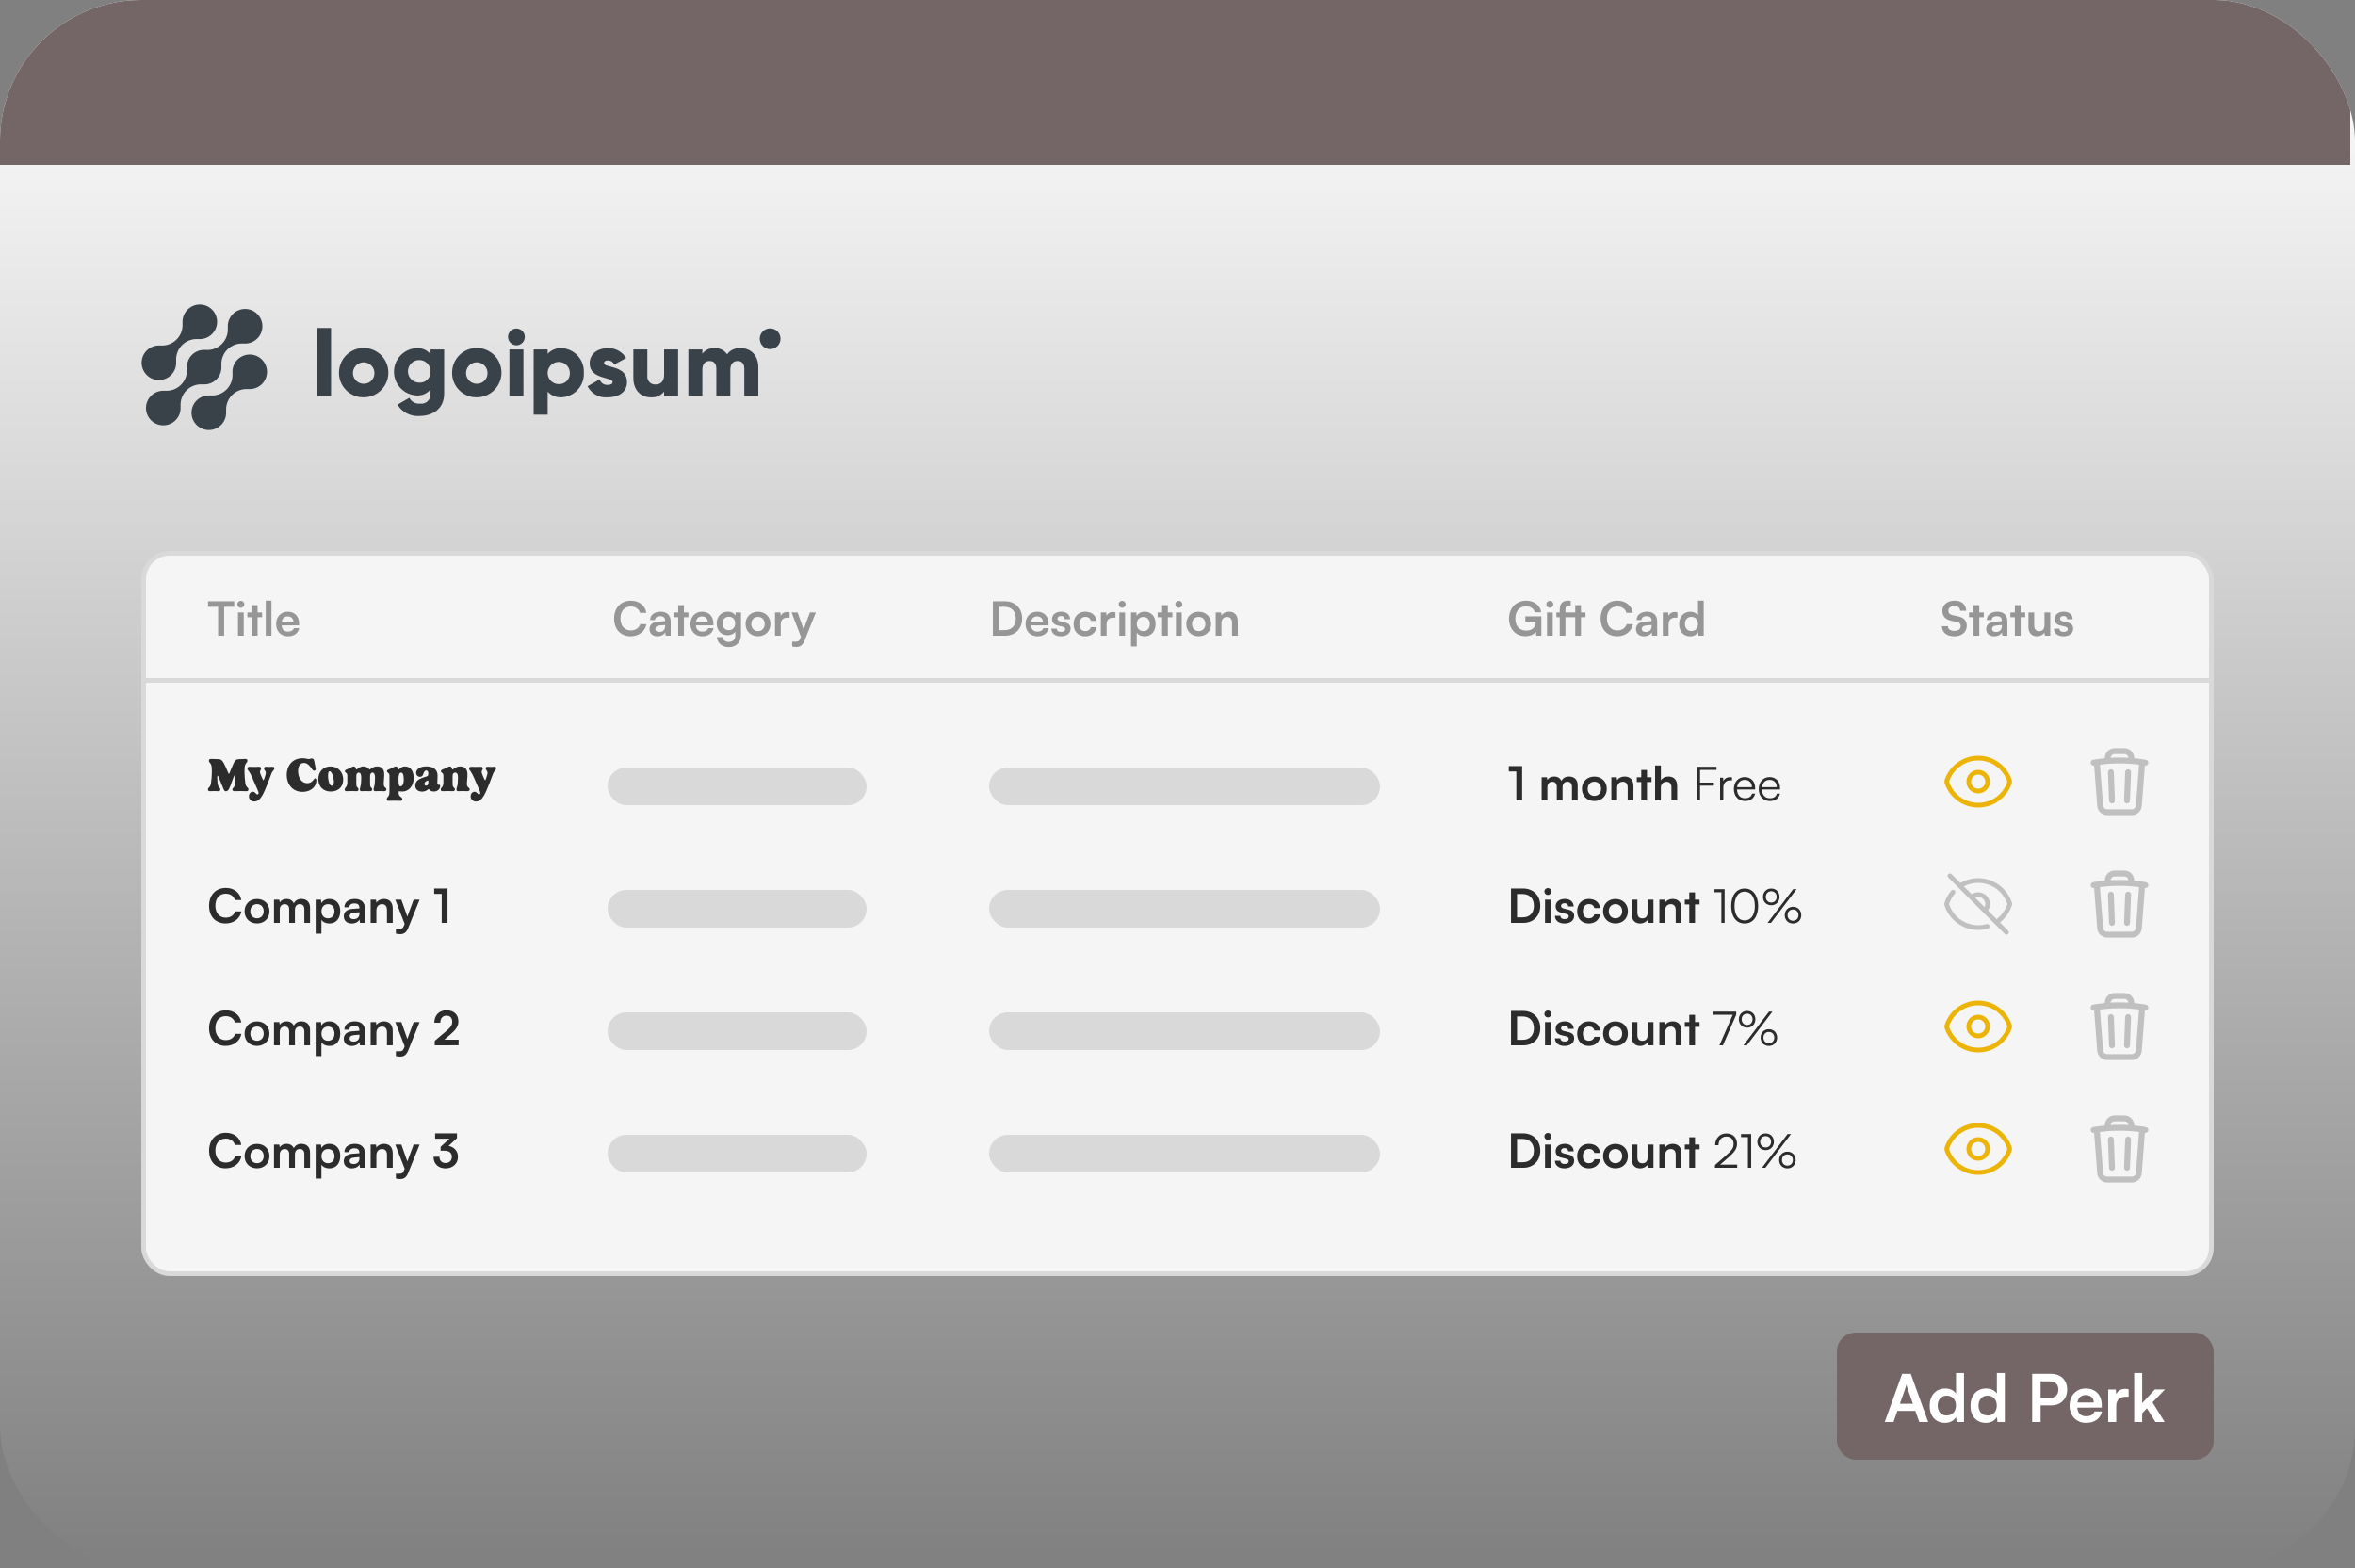 <svg width="500" height="333" viewBox="0 0 500 333" fill="none" xmlns="http://www.w3.org/2000/svg">
    <rect x="0" y="0" width="500" height="333" fill="#808080" stroke="none"/>
    <g clip-path="url(#clip0_2653_5352)">
        <rect width="500" height="333" rx="30" fill="url(#paint0_linear_2653_5352)" />
        <path
            d="M50.419 76.371C50.04 76.752 49.75 77.213 49.569 77.719C49.388 78.225 49.321 78.765 49.373 79.3L49.355 79.282C49.408 79.912 49.323 80.546 49.106 81.139C48.889 81.733 48.545 82.272 48.098 82.719C47.651 83.166 47.112 83.51 46.518 83.727C45.925 83.944 45.291 84.029 44.661 83.976L44.679 83.994C43.926 83.924 43.169 84.088 42.512 84.463C41.855 84.839 41.33 85.408 41.009 86.093C40.687 86.778 40.585 87.546 40.715 88.291C40.846 89.036 41.203 89.723 41.739 90.258C42.274 90.793 42.961 91.15 43.706 91.279C44.452 91.409 45.219 91.306 45.904 90.984C46.589 90.662 47.157 90.137 47.532 89.479C47.907 88.822 48.071 88.065 48 87.312L48.019 87.33C47.966 86.7 48.051 86.066 48.268 85.473C48.485 84.879 48.829 84.34 49.276 83.893C49.723 83.446 50.262 83.102 50.856 82.885C51.449 82.668 52.083 82.583 52.713 82.636L52.694 82.618C53.309 82.673 53.929 82.572 54.495 82.325C55.061 82.077 55.555 81.69 55.932 81.2C56.309 80.711 56.556 80.134 56.651 79.523C56.745 78.912 56.684 78.288 56.473 77.707C56.261 77.126 55.907 76.608 55.442 76.201C54.978 75.794 54.418 75.51 53.814 75.377C53.211 75.244 52.584 75.265 51.991 75.439C51.398 75.613 50.858 75.933 50.422 76.371H50.419Z"
            fill="#394149" />
        <path
            d="M43.042 81.636L43.023 81.618C43.558 81.672 44.099 81.606 44.606 81.426C45.113 81.245 45.573 80.954 45.954 80.574C46.334 80.194 46.626 79.733 46.806 79.227C46.987 78.72 47.053 78.179 47 77.644L47.019 77.662C46.966 77.032 47.051 76.398 47.268 75.805C47.485 75.211 47.829 74.672 48.276 74.225C48.723 73.778 49.262 73.434 49.856 73.217C50.449 73 51.083 72.915 51.713 72.968L51.694 72.95C52.447 73.021 53.204 72.857 53.862 72.482C54.519 72.107 55.044 71.538 55.366 70.853C55.688 70.168 55.791 69.401 55.661 68.655C55.531 67.91 55.174 67.222 54.639 66.687C54.103 66.152 53.416 65.795 52.671 65.665C51.925 65.535 51.158 65.638 50.473 65.96C49.788 66.282 49.219 66.807 48.844 67.464C48.469 68.121 48.305 68.879 48.376 69.632L48.358 69.613C48.411 70.243 48.327 70.877 48.109 71.471C47.892 72.064 47.548 72.603 47.102 73.05C46.654 73.497 46.115 73.841 45.522 74.058C44.928 74.275 44.294 74.36 43.664 74.307L43.682 74.326C43.147 74.272 42.606 74.338 42.099 74.518C41.592 74.699 41.132 74.99 40.751 75.37C40.371 75.751 40.08 76.211 39.898 76.717C39.718 77.224 39.651 77.765 39.705 78.3L39.687 78.282C39.74 78.912 39.655 79.546 39.438 80.139C39.221 80.733 38.877 81.272 38.43 81.719C37.983 82.166 37.444 82.51 36.85 82.727C36.257 82.944 35.623 83.029 34.993 82.976L35.011 82.994C34.258 82.923 33.501 83.087 32.843 83.462C32.186 83.837 31.661 84.406 31.339 85.091C31.017 85.776 30.914 86.543 31.044 87.289C31.174 88.034 31.531 88.722 32.066 89.257C32.602 89.792 33.289 90.149 34.034 90.279C34.78 90.409 35.547 90.306 36.232 89.984C36.917 89.662 37.486 89.137 37.861 88.48C38.236 87.822 38.4 87.066 38.329 86.312L38.348 86.33C38.295 85.7 38.38 85.066 38.597 84.473C38.814 83.879 39.158 83.34 39.605 82.893C40.052 82.446 40.591 82.102 41.185 81.885C41.778 81.668 42.412 81.583 43.042 81.636Z"
            fill="#394149" />
        <path
            d="M36.34 79.629C36.719 79.248 37.009 78.788 37.19 78.281C37.37 77.775 37.437 77.235 37.385 76.7L37.404 76.718C37.351 76.088 37.436 75.454 37.653 74.86C37.87 74.266 38.214 73.727 38.662 73.28C39.109 72.833 39.648 72.489 40.242 72.272C40.836 72.055 41.47 71.971 42.1 72.024L42.081 72.006C42.834 72.077 43.591 71.913 44.248 71.538C44.905 71.163 45.43 70.594 45.752 69.909C46.074 69.225 46.176 68.457 46.046 67.712C45.916 66.967 45.559 66.28 45.024 65.745C44.489 65.21 43.802 64.853 43.057 64.723C42.312 64.593 41.544 64.695 40.86 65.017C40.175 65.339 39.606 65.864 39.231 66.521C38.856 67.178 38.692 67.935 38.763 68.688L38.745 68.67C38.798 69.3 38.713 69.934 38.496 70.527C38.279 71.121 37.935 71.66 37.488 72.107C37.041 72.554 36.502 72.898 35.908 73.115C35.315 73.332 34.681 73.417 34.051 73.364L34.069 73.382C33.454 73.327 32.834 73.428 32.268 73.676C31.702 73.924 31.208 74.311 30.831 74.8C30.454 75.29 30.207 75.867 30.113 76.478C30.019 77.088 30.08 77.713 30.291 78.293C30.503 78.874 30.857 79.392 31.322 79.799C31.787 80.207 32.346 80.49 32.95 80.623C33.553 80.756 34.181 80.735 34.773 80.561C35.366 80.387 35.906 80.067 36.342 79.629H36.34Z"
            fill="#394149" />
        <path d="M67.317 69.655H70.287V84.108H67.317V69.655Z" fill="#394149" />
        <path
            d="M71.969 79.159C71.965 78.12 72.269 77.104 72.843 76.238C73.417 75.373 74.235 74.697 75.194 74.296C76.152 73.896 77.207 73.789 78.227 73.989C79.246 74.189 80.183 74.687 80.919 75.42C81.655 76.153 82.156 77.088 82.361 78.107C82.565 79.125 82.462 80.181 82.066 81.141C81.669 82.101 80.997 82.922 80.133 83.499C79.27 84.077 78.255 84.385 77.216 84.385C76.527 84.393 75.843 84.263 75.204 84.004C74.565 83.744 73.984 83.36 73.496 82.873C73.007 82.387 72.621 81.808 72.359 81.17C72.096 80.532 71.964 79.849 71.969 79.159ZM79.493 79.159C79.481 78.711 79.337 78.277 79.079 77.911C78.821 77.545 78.461 77.263 78.044 77.1C77.626 76.937 77.171 76.901 76.733 76.996C76.295 77.091 75.895 77.313 75.583 77.634C75.271 77.955 75.06 78.361 74.977 78.801C74.894 79.241 74.943 79.696 75.117 80.108C75.292 80.521 75.584 80.873 75.957 81.121C76.33 81.368 76.768 81.5 77.216 81.5C77.523 81.508 77.828 81.453 78.112 81.337C78.396 81.222 78.653 81.048 78.867 80.828C79.081 80.608 79.247 80.347 79.355 80.059C79.463 79.772 79.51 79.465 79.493 79.159Z"
            fill="#394149" />
        <path
            d="M94.3 74.209V83.609C94.3 86.935 91.706 88.341 89.073 88.341C88.146 88.41 87.218 88.223 86.39 87.8C85.562 87.376 84.867 86.733 84.381 85.941L86.915 84.476C87.119 84.889 87.445 85.23 87.848 85.453C88.252 85.675 88.714 85.77 89.172 85.723C89.465 85.764 89.763 85.738 90.045 85.647C90.327 85.557 90.585 85.405 90.799 85.201C91.014 84.998 91.18 84.749 91.286 84.473C91.391 84.196 91.433 83.9 91.409 83.605V82.7C91.061 83.126 90.619 83.464 90.117 83.687C89.614 83.911 89.067 84.013 88.518 83.987C87.212 83.946 85.973 83.398 85.064 82.459C84.154 81.521 83.646 80.265 83.646 78.959C83.646 77.652 84.154 76.396 85.064 75.458C85.973 74.519 87.212 73.971 88.518 73.93C89.067 73.904 89.614 74.006 90.117 74.23C90.619 74.453 91.061 74.791 91.409 75.217V74.207L94.3 74.209ZM91.41 78.96C91.43 78.481 91.306 78.008 91.055 77.6C90.803 77.192 90.435 76.869 89.999 76.672C89.562 76.475 89.076 76.413 88.604 76.495C88.132 76.576 87.695 76.797 87.35 77.129C87.004 77.461 86.766 77.888 86.665 78.357C86.565 78.825 86.607 79.313 86.786 79.757C86.965 80.202 87.273 80.582 87.671 80.85C88.068 81.118 88.536 81.261 89.015 81.26C89.327 81.282 89.64 81.238 89.934 81.131C90.228 81.025 90.497 80.858 90.722 80.641C90.948 80.424 91.126 80.163 91.244 79.873C91.363 79.584 91.419 79.273 91.41 78.96Z"
            fill="#394149" />
        <path
            d="M95.982 79.159C95.978 78.12 96.282 77.104 96.856 76.238C97.43 75.373 98.248 74.697 99.207 74.296C100.165 73.896 101.221 73.789 102.24 73.989C103.259 74.189 104.196 74.687 104.932 75.42C105.668 76.153 106.169 77.088 106.374 78.107C106.578 79.125 106.475 80.181 106.079 81.141C105.682 82.101 105.01 82.922 104.146 83.499C103.283 84.077 102.268 84.385 101.229 84.385C100.54 84.393 99.855 84.263 99.217 84.004C98.578 83.744 97.997 83.36 97.509 82.873C97.02 82.387 96.634 81.808 96.371 81.17C96.109 80.532 95.977 79.849 95.982 79.159ZM103.506 79.159C103.494 78.711 103.35 78.277 103.092 77.911C102.834 77.545 102.474 77.263 102.057 77.1C101.64 76.937 101.184 76.901 100.746 76.996C100.308 77.091 99.908 77.313 99.596 77.634C99.284 77.955 99.073 78.361 98.99 78.801C98.907 79.241 98.956 79.696 99.13 80.108C99.305 80.521 99.597 80.873 99.97 81.121C100.343 81.368 100.781 81.5 101.229 81.5C101.536 81.508 101.841 81.453 102.125 81.337C102.409 81.222 102.667 81.048 102.88 80.828C103.094 80.608 103.26 80.347 103.368 80.059C103.476 79.772 103.523 79.465 103.506 79.159Z"
            fill="#394149" />
        <path
            d="M107.861 71.556C107.861 71.204 107.965 70.859 108.161 70.566C108.357 70.273 108.635 70.044 108.961 69.91C109.287 69.775 109.645 69.74 109.991 69.808C110.336 69.877 110.654 70.047 110.903 70.296C111.152 70.545 111.322 70.863 111.391 71.208C111.459 71.554 111.424 71.912 111.289 72.238C111.154 72.564 110.926 72.842 110.633 73.038C110.34 73.234 109.995 73.338 109.643 73.338C109.172 73.333 108.721 73.144 108.388 72.811C108.055 72.478 107.866 72.027 107.861 71.556ZM108.161 74.209H111.132V84.109H108.157L108.161 74.209Z"
            fill="#394149" />
        <path
            d="M123.956 79.159C123.99 79.813 123.895 80.468 123.675 81.085C123.456 81.703 123.116 82.27 122.677 82.756C122.237 83.242 121.705 83.636 121.113 83.915C120.52 84.195 119.878 84.354 119.224 84.385C118.674 84.415 118.123 84.322 117.613 84.113C117.103 83.904 116.646 83.585 116.275 83.177V88.068H113.305V74.209H116.275V75.139C116.646 74.732 117.104 74.412 117.614 74.204C118.124 73.995 118.674 73.902 119.224 73.932C119.879 73.963 120.521 74.122 121.113 74.402C121.706 74.681 122.238 75.075 122.677 75.561C123.117 76.047 123.457 76.615 123.676 77.232C123.895 77.85 123.991 78.505 123.956 79.159ZM120.986 79.159C120.974 78.696 120.826 78.246 120.56 77.866C120.295 77.487 119.923 77.194 119.491 77.025C119.06 76.856 118.588 76.817 118.135 76.915C117.682 77.012 117.268 77.241 116.944 77.573C116.62 77.905 116.402 78.325 116.316 78.78C116.23 79.236 116.28 79.706 116.46 80.133C116.64 80.561 116.942 80.925 117.328 81.181C117.714 81.437 118.167 81.574 118.631 81.574C118.949 81.588 119.267 81.535 119.563 81.418C119.859 81.301 120.127 81.122 120.349 80.894C120.572 80.666 120.743 80.394 120.853 80.095C120.963 79.796 121.008 79.477 120.986 79.159Z"
            fill="#394149" />
        <path
            d="M133.121 81.138C133.121 83.415 131.142 84.385 129.004 84.385C128.14 84.463 127.273 84.281 126.514 83.861C125.755 83.441 125.14 82.802 124.747 82.029L127.32 80.564C127.424 80.921 127.648 81.233 127.953 81.445C128.259 81.658 128.629 81.759 129 81.732C129.712 81.732 130.069 81.514 130.069 81.119C130.069 80.029 125.198 80.604 125.198 77.179C125.198 75.02 127.02 73.932 129.079 73.932C129.853 73.907 130.619 74.091 131.298 74.464C131.977 74.836 132.544 75.384 132.939 76.05L130.405 77.416C130.294 77.157 130.109 76.936 129.873 76.781C129.637 76.626 129.361 76.544 129.079 76.545C128.564 76.545 128.247 76.745 128.247 77.099C128.251 78.228 133.121 77.475 133.121 81.138Z"
            fill="#394149" />
        <path
            d="M143.97 74.209V84.109H141V83.178C140.657 83.589 140.222 83.912 139.73 84.123C139.238 84.332 138.704 84.423 138.17 84.386C136.17 84.386 134.47 82.961 134.47 80.286V74.209H137.44V79.851C137.415 80.087 137.442 80.325 137.519 80.549C137.595 80.774 137.72 80.979 137.884 81.15C138.048 81.322 138.247 81.455 138.468 81.541C138.688 81.628 138.925 81.665 139.162 81.651C140.251 81.651 141.003 81.018 141.003 79.612V74.212L143.97 74.209Z"
            fill="#394149" />
        <path
            d="M161 78.03V84.108H158.03V78.287C158.03 77.297 157.555 76.664 156.605 76.664C155.615 76.664 155.06 77.357 155.06 78.525V84.108H152.091V78.287C152.091 77.297 151.616 76.664 150.665 76.664C149.675 76.664 149.121 77.357 149.121 78.525V84.108H146.151V74.208H149.121V75.118C149.429 74.714 149.833 74.394 150.296 74.187C150.76 73.979 151.268 73.891 151.774 73.931C152.282 73.906 152.788 74.013 153.243 74.242C153.697 74.471 154.084 74.814 154.367 75.237C154.696 74.794 155.132 74.442 155.634 74.214C156.136 73.986 156.688 73.888 157.238 73.931C159.511 73.932 161 75.555 161 78.03Z"
            fill="#394149" />
        <path
            d="M163.512 74.148C164.729 74.148 165.716 73.161 165.716 71.944C165.716 70.727 164.729 69.74 163.512 69.74C162.295 69.74 161.308 70.727 161.308 71.944C161.308 73.161 162.295 74.148 163.512 74.148Z"
            fill="#394149" />
        <rect x="-1" width="500" height="35" fill="#746666" />
        <rect x="30.5" y="117.5" width="439" height="153" rx="5.5" fill="#F5F5F5" stroke="#D9D9D9" />
        <line x1="30" y1="144.5" x2="470" y2="144.5" stroke="#D9D9D9" />
        <path
            d="M44.17 128.87V127.69H49.73V128.87H47.59V135H46.31V128.87H44.17ZM51.138 129.07C50.718 129.07 50.388 128.74 50.388 128.33C50.388 127.92 50.718 127.6 51.138 127.6C51.538 127.6 51.868 127.92 51.868 128.33C51.868 128.74 51.538 129.07 51.138 129.07ZM50.528 135V130.06H51.748V135H50.528ZM54.689 135H53.469V131.08H52.519V130.06H53.469V128.52H54.689V130.06H55.649V131.08H54.689V135ZM57.637 135H56.427V127.56H57.637V135ZM61.127 135.13C59.657 135.13 58.627 134.06 58.627 132.53C58.627 130.98 59.637 129.91 61.087 129.91C62.567 129.91 63.507 130.9 63.507 132.44V132.81L59.787 132.82C59.877 133.69 60.337 134.13 61.147 134.13C61.817 134.13 62.257 133.87 62.397 133.4H63.527C63.317 134.48 62.417 135.13 61.127 135.13ZM61.097 130.91C60.377 130.91 59.937 131.3 59.817 132.04H62.297C62.297 131.36 61.827 130.91 61.097 130.91Z"
            fill="#969696" />
        <path
            d="M133.9 135.12C131.77 135.12 130.39 133.64 130.39 131.35C130.39 129.08 131.82 127.57 133.96 127.57C135.69 127.57 136.98 128.58 137.23 130.15H135.88C135.63 129.3 134.9 128.8 133.93 128.8C132.58 128.8 131.73 129.78 131.73 131.34C131.73 132.89 132.59 133.89 133.93 133.89C134.92 133.89 135.68 133.37 135.92 132.56H137.25C136.97 134.1 135.63 135.12 133.9 135.12ZM139.59 135.13C138.54 135.13 137.9 134.52 137.9 133.59C137.9 132.68 138.56 132.11 139.73 132.02L141.21 131.91V131.8C141.21 131.13 140.81 130.86 140.19 130.86C139.47 130.86 139.07 131.16 139.07 131.68H138.03C138.03 130.61 138.91 129.91 140.25 129.91C141.58 129.91 142.4 130.63 142.4 132V135H141.33L141.24 134.27C141.03 134.78 140.36 135.13 139.59 135.13ZM139.99 134.21C140.74 134.21 141.22 133.76 141.22 133V132.74L140.19 132.82C139.43 132.89 139.14 133.14 139.14 133.54C139.14 133.99 139.44 134.21 139.99 134.21ZM145.21 135H143.99V131.08H143.04V130.06H143.99V128.52H145.21V130.06H146.17V131.08H145.21V135ZM149.09 135.13C147.62 135.13 146.59 134.06 146.59 132.53C146.59 130.98 147.6 129.91 149.05 129.91C150.53 129.91 151.47 130.9 151.47 132.44V132.81L147.75 132.82C147.84 133.69 148.3 134.13 149.11 134.13C149.78 134.13 150.22 133.87 150.36 133.4H151.49C151.28 134.48 150.38 135.13 149.09 135.13ZM149.06 130.91C148.34 130.91 147.9 131.3 147.78 132.04H150.26C150.26 131.36 149.79 130.91 149.06 130.91ZM152.166 132.42C152.166 130.98 153.106 129.9 154.516 129.9C155.256 129.9 155.836 130.21 156.126 130.74L156.196 130.06H157.326V134.75C157.326 136.4 156.336 137.43 154.736 137.43C153.316 137.43 152.346 136.62 152.196 135.3H153.416C153.496 135.94 153.986 136.32 154.736 136.32C155.576 136.32 156.116 135.79 156.116 134.97V134.15C155.806 134.61 155.196 134.9 154.486 134.9C153.086 134.9 152.166 133.85 152.166 132.42ZM153.396 132.39C153.396 133.22 153.926 133.84 154.726 133.84C155.566 133.84 156.086 133.25 156.086 132.39C156.086 131.55 155.576 130.97 154.726 130.97C153.916 130.97 153.396 131.58 153.396 132.39ZM158.299 132.52C158.299 130.98 159.409 129.92 160.939 129.92C162.469 129.92 163.579 130.98 163.579 132.52C163.579 134.06 162.469 135.12 160.939 135.12C159.409 135.12 158.299 134.06 158.299 132.52ZM159.519 132.52C159.519 133.42 160.099 134.03 160.939 134.03C161.779 134.03 162.359 133.42 162.359 132.52C162.359 131.62 161.779 131.01 160.939 131.01C160.099 131.01 159.519 131.62 159.519 132.52ZM167.646 130.04V131.17H167.196C166.316 131.17 165.766 131.64 165.766 132.6V135H164.546V130.07H165.696L165.766 130.79C165.976 130.3 166.446 129.97 167.106 129.97C167.276 129.97 167.446 129.99 167.646 130.04ZM168.188 137.29V136.27H168.918C169.398 136.27 169.698 136.16 169.908 135.58L170.048 135.21L168.058 130.06H169.348L170.618 133.66L171.958 130.06H173.218L170.798 136.1C170.428 137.02 169.908 137.4 169.098 137.4C168.758 137.4 168.458 137.36 168.188 137.29Z"
            fill="#969696" />
        <path
            d="M213.44 135H210.81V127.69H213.37C215.53 127.69 217.02 129.18 217.02 131.36C217.02 133.51 215.56 135 213.44 135ZM213.25 128.87H212.09V133.82H213.32C214.78 133.82 215.67 132.88 215.67 131.36C215.67 129.81 214.76 128.87 213.25 128.87ZM220.242 135.13C218.772 135.13 217.742 134.06 217.742 132.53C217.742 130.98 218.752 129.91 220.202 129.91C221.682 129.91 222.622 130.9 222.622 132.44V132.81L218.902 132.82C218.992 133.69 219.452 134.13 220.262 134.13C220.932 134.13 221.372 133.87 221.512 133.4H222.642C222.432 134.48 221.532 135.13 220.242 135.13ZM220.212 130.91C219.492 130.91 219.052 131.3 218.932 132.04H221.412C221.412 131.36 220.942 130.91 220.212 130.91ZM223.219 133.5H224.379C224.389 133.93 224.709 134.2 225.269 134.2C225.839 134.2 226.149 133.97 226.149 133.61C226.149 133.36 226.019 133.18 225.579 133.08L224.689 132.87C223.799 132.67 223.369 132.25 223.369 131.46C223.369 130.49 224.189 129.91 225.329 129.91C226.439 129.91 227.189 130.55 227.199 131.51H226.039C226.029 131.09 225.749 130.82 225.279 130.82C224.799 130.82 224.519 131.04 224.519 131.41C224.519 131.69 224.739 131.87 225.159 131.97L226.049 132.18C226.879 132.37 227.299 132.75 227.299 133.51C227.299 134.51 226.449 135.13 225.229 135.13C223.999 135.13 223.219 134.47 223.219 133.5ZM227.938 132.52C227.938 130.99 228.948 129.91 230.408 129.91C231.758 129.91 232.678 130.66 232.808 131.85H231.588C231.448 131.29 231.038 131 230.458 131C229.678 131 229.158 131.59 229.158 132.52C229.158 133.45 229.638 134.03 230.418 134.03C231.028 134.03 231.458 133.73 231.588 133.19H232.818C232.668 134.34 231.708 135.13 230.418 135.13C228.918 135.13 227.938 134.09 227.938 132.52ZM236.826 130.04V131.17H236.376C235.496 131.17 234.946 131.64 234.946 132.6V135H233.726V130.07H234.876L234.946 130.79C235.156 130.3 235.626 129.97 236.286 129.97C236.456 129.97 236.626 129.99 236.826 130.04ZM238.261 129.07C237.841 129.07 237.511 128.74 237.511 128.33C237.511 127.92 237.841 127.6 238.261 127.6C238.661 127.6 238.991 127.92 238.991 128.33C238.991 128.74 238.661 129.07 238.261 129.07ZM237.651 135V130.06H238.871V135H237.651ZM240.132 137.29V130.06H241.262L241.342 130.81C241.642 130.24 242.292 129.91 243.042 129.91C244.432 129.91 245.352 130.92 245.352 132.47C245.352 134.01 244.512 135.13 243.042 135.13C242.302 135.13 241.662 134.84 241.352 134.34V137.29H240.132ZM241.362 132.53C241.362 133.42 241.912 134.03 242.752 134.03C243.612 134.03 244.122 133.41 244.122 132.53C244.122 131.65 243.612 131.02 242.752 131.02C241.912 131.02 241.362 131.64 241.362 132.53ZM247.955 135H246.735V131.08H245.785V130.06H246.735V128.52H247.955V130.06H248.915V131.08H247.955V135ZM250.283 129.07C249.863 129.07 249.533 128.74 249.533 128.33C249.533 127.92 249.863 127.6 250.283 127.6C250.683 127.6 251.013 127.92 251.013 128.33C251.013 128.74 250.683 129.07 250.283 129.07ZM249.673 135V130.06H250.893V135H249.673ZM251.863 132.52C251.863 130.98 252.973 129.92 254.503 129.92C256.033 129.92 257.143 130.98 257.143 132.52C257.143 134.06 256.033 135.12 254.503 135.12C252.973 135.12 251.863 134.06 251.863 132.52ZM253.083 132.52C253.083 133.42 253.663 134.03 254.503 134.03C255.343 134.03 255.923 133.42 255.923 132.52C255.923 131.62 255.343 131.01 254.503 131.01C253.663 131.01 253.083 131.62 253.083 132.52ZM259.33 135H258.11V130.06H259.24L259.34 130.7C259.65 130.2 260.25 129.91 260.92 129.91C262.16 129.91 262.8 130.68 262.8 131.96V135H261.58V132.25C261.58 131.42 261.17 131.02 260.54 131.02C259.79 131.02 259.33 131.54 259.33 132.34V135Z"
            fill="#969696" />
        <path
            d="M324.01 128.77C322.56 128.77 321.73 129.82 321.73 131.4C321.73 133.03 322.67 133.92 324.02 133.92C325.29 133.92 326.06 133.22 326.06 132.05V132.02H323.85V130.89H327.25V135H326.17L326.09 134.16C325.69 134.72 324.86 135.11 323.87 135.11C321.82 135.11 320.39 133.62 320.39 131.37C320.39 129.15 321.84 127.57 324.04 127.57C325.71 127.57 327 128.54 327.21 130.03H325.86C325.63 129.17 324.89 128.77 324.01 128.77ZM329.062 129.07C328.642 129.07 328.312 128.74 328.312 128.33C328.312 127.92 328.642 127.6 329.062 127.6C329.462 127.6 329.792 127.92 329.792 128.33C329.792 128.74 329.462 129.07 329.062 129.07ZM328.452 135V130.06H329.672V135H328.452ZM330.443 130.06H331.153V129.46C331.153 128.12 331.853 127.56 332.853 127.56C333.043 127.56 333.273 127.57 333.483 127.61V128.65H333.053C332.503 128.65 332.363 128.97 332.363 129.46V130.06H334.443V128.52H335.663V130.06H336.623V131.08H335.663V135H334.443V131.08H332.363V135H331.153V131.08H330.443V130.06ZM343.343 135.12C341.213 135.12 339.833 133.64 339.833 131.35C339.833 129.08 341.263 127.57 343.403 127.57C345.133 127.57 346.423 128.58 346.673 130.15H345.323C345.073 129.3 344.343 128.8 343.373 128.8C342.023 128.8 341.173 129.78 341.173 131.34C341.173 132.89 342.033 133.89 343.373 133.89C344.363 133.89 345.123 133.37 345.363 132.56H346.693C346.413 134.1 345.073 135.12 343.343 135.12ZM349.034 135.13C347.984 135.13 347.344 134.52 347.344 133.59C347.344 132.68 348.004 132.11 349.174 132.02L350.654 131.91V131.8C350.654 131.13 350.254 130.86 349.634 130.86C348.914 130.86 348.514 131.16 348.514 131.68H347.474C347.474 130.61 348.354 129.91 349.694 129.91C351.024 129.91 351.844 130.63 351.844 132V135H350.774L350.684 134.27C350.474 134.78 349.804 135.13 349.034 135.13ZM349.434 134.21C350.184 134.21 350.664 133.76 350.664 133V132.74L349.634 132.82C348.874 132.89 348.584 133.14 348.584 133.54C348.584 133.99 348.884 134.21 349.434 134.21ZM356.142 130.04V131.17H355.692C354.812 131.17 354.262 131.64 354.262 132.6V135H353.042V130.07H354.192L354.262 130.79C354.472 130.3 354.942 129.97 355.602 129.97C355.772 129.97 355.942 129.99 356.142 130.04ZM358.832 135.13C357.402 135.13 356.512 134.08 356.512 132.55C356.512 131.01 357.412 129.91 358.902 129.91C359.592 129.91 360.202 130.2 360.512 130.69V127.56H361.722V135H360.602L360.522 134.23C360.222 134.8 359.582 135.13 358.832 135.13ZM359.102 134.01C359.952 134.01 360.502 133.4 360.502 132.51C360.502 131.62 359.952 131 359.102 131C358.252 131 357.732 131.63 357.732 132.51C357.732 133.39 358.252 134.01 359.102 134.01Z"
            fill="#969696" />
        <path
            d="M412.39 129.73C412.39 128.45 413.45 127.56 414.99 127.56C416.47 127.56 417.41 128.38 417.45 129.7H416.17C416.14 129.07 415.69 128.7 414.97 128.7C414.18 128.7 413.67 129.08 413.67 129.69C413.67 130.21 413.95 130.5 414.56 130.64L415.71 130.89C416.96 131.16 417.57 131.8 417.57 132.89C417.57 134.25 416.51 135.13 414.9 135.13C413.34 135.13 412.32 134.3 412.29 132.99H413.57C413.58 133.61 414.08 133.98 414.9 133.98C415.75 133.98 416.29 133.61 416.29 133C416.29 132.51 416.04 132.22 415.44 132.09L414.28 131.83C413.04 131.56 412.39 130.85 412.39 129.73ZM420.228 135H419.008V131.08H418.058V130.06H419.008V128.52H420.228V130.06H421.188V131.08H420.228V135ZM423.387 135.13C422.337 135.13 421.697 134.52 421.697 133.59C421.697 132.68 422.357 132.11 423.527 132.02L425.007 131.91V131.8C425.007 131.13 424.607 130.86 423.987 130.86C423.267 130.86 422.867 131.16 422.867 131.68H421.827C421.827 130.61 422.707 129.91 424.047 129.91C425.377 129.91 426.197 130.63 426.197 132V135H425.127L425.037 134.27C424.827 134.78 424.157 135.13 423.387 135.13ZM423.787 134.21C424.537 134.21 425.017 133.76 425.017 133V132.74L423.987 132.82C423.227 132.89 422.937 133.14 422.937 133.54C422.937 133.99 423.237 134.21 423.787 134.21ZM429.007 135H427.787V131.08H426.837V130.06H427.787V128.52H429.007V130.06H429.967V131.08H429.007V135ZM434.076 130.06H435.296V135H434.166L434.076 134.34C433.776 134.81 433.136 135.13 432.476 135.13C431.336 135.13 430.666 134.36 430.666 133.15V130.06H431.886V132.72C431.886 133.66 432.256 134.04 432.936 134.04C433.706 134.04 434.076 133.59 434.076 132.65V130.06ZM436.078 133.5H437.238C437.248 133.93 437.568 134.2 438.128 134.2C438.698 134.2 439.008 133.97 439.008 133.61C439.008 133.36 438.878 133.18 438.438 133.08L437.548 132.87C436.658 132.67 436.228 132.25 436.228 131.46C436.228 130.49 437.048 129.91 438.188 129.91C439.298 129.91 440.048 130.55 440.058 131.51H438.898C438.888 131.09 438.608 130.82 438.138 130.82C437.658 130.82 437.378 131.04 437.378 131.41C437.378 131.69 437.598 131.87 438.018 131.97L438.908 132.18C439.738 132.37 440.158 132.75 440.158 133.51C440.158 134.51 439.308 135.13 438.088 135.13C436.858 135.13 436.078 134.47 436.078 133.5Z"
            fill="#969696" />
        <g clip-path="url(#clip1_2653_5352)">
            <path
                d="M413.357 166.215C413.311 166.077 413.311 165.927 413.357 165.789C414.282 163.006 416.907 161 420.001 161C423.092 161 425.716 163.005 426.643 165.785C426.689 165.923 426.689 166.073 426.643 166.211C425.717 168.994 423.093 171 419.999 171C416.907 171 414.284 168.995 413.357 166.215Z"
                stroke="#EDB408" stroke-linecap="round" stroke-linejoin="round" />
            <path
                d="M422 166C422 167.105 421.105 168 420 168C418.895 168 418 167.105 418 166C418 164.895 418.895 164 420 164C421.105 164 422 164.895 422 166Z"
                stroke="#EDB408" stroke-linecap="round" stroke-linejoin="round" />
        </g>
        <path
            d="M451.827 164L451.596 170M448.404 170L448.173 164M454.818 161.86C455.046 161.895 455.274 161.932 455.5 161.971M454.818 161.86L454.107 171.115C454.046 171.897 453.395 172.5 452.611 172.5H447.389C446.605 172.5 445.954 171.897 445.893 171.115L445.182 161.86M454.818 161.86C454.054 161.745 453.281 161.657 452.5 161.596M444.5 161.971C444.726 161.932 444.954 161.895 445.182 161.86M445.182 161.86C445.946 161.745 446.719 161.657 447.5 161.596M452.5 161.596V160.985C452.5 160.199 451.893 159.543 451.107 159.518C450.739 159.506 450.37 159.5 450 159.5C449.63 159.5 449.261 159.506 448.893 159.518C448.107 159.543 447.5 160.199 447.5 160.985V161.596M452.5 161.596C451.675 161.532 450.841 161.5 450 161.5C449.159 161.5 448.325 161.532 447.5 161.596"
            stroke="#C0C0C0" stroke-width="1.25" stroke-linecap="round" stroke-linejoin="round" />
        <path
            d="M49.83 164.67C49.71 164.67 49.45 165.39 49.19 166.12C49.04 166.55 48.81 167.18 48.62 167.56C48.47 167.84 48.25 168.05 47.92 168.05C47.76 168.05 47.61 167.9 47.53 167.72C47.36 167.35 46.91 166.21 46.4 165.02C46.32 164.83 46.27 164.73 46.22 164.73C46.18 164.73 46.15 164.78 46.14 164.87C46.13 164.92 46.13 164.99 46.13 165.16C46.13 165.92 46.2 166.58 46.31 166.84C46.49 167.26 46.78 167.3 46.78 167.65C46.78 167.87 46.67 168.03 46.36 168.03C45.93 168.03 45.78 168 45.55 168C45.27 168 44.97 168.03 44.56 168.03C44.26 168.03 44.15 167.87 44.15 167.65C44.15 167.18 44.66 167.31 44.8 166.31C44.91 165.52 44.98 164.71 44.98 163.9C44.98 163.65 44.97 163.25 44.95 162.99C44.86 161.99 44.36 162.02 44.36 161.55C44.36 161.33 44.47 161.17 44.78 161.17C45.01 161.17 45.52 161.2 45.83 161.2C46.56 161.2 46.74 161.24 46.96 161.38C47.18 161.52 47.41 161.87 47.53 162.09C47.73 162.45 48.12 163.33 48.49 164.2C48.52 164.27 48.55 164.32 48.6 164.32C48.63 164.32 48.67 164.3 48.71 164.21C48.82 163.93 49.42 162.47 49.62 162.06C49.79 161.71 49.95 161.49 50.14 161.37C50.35 161.24 50.71 161.2 51.36 161.2C51.56 161.2 51.88 161.17 52.11 161.17C52.42 161.17 52.53 161.33 52.53 161.55C52.53 162.02 52.03 161.99 51.94 162.99C51.92 163.25 51.91 163.65 51.91 163.9C51.91 164.71 51.98 165.52 52.09 166.31C52.23 167.31 52.75 167.18 52.75 167.65C52.75 167.87 52.64 168.03 52.34 168.03C51.93 168.03 51.38 168 51.1 168C50.67 168 50.22 168.03 49.81 168.03C49.5 168.03 49.34 167.89 49.34 167.68C49.34 167.27 49.84 167.25 49.95 166.54C49.97 166.43 49.97 166.25 49.97 166.03C49.97 165.58 49.95 165.08 49.9 164.79C49.88 164.69 49.84 164.67 49.83 164.67ZM57.565 164.46C57.309 165.18 56.984 166.025 56.849 166.345C56.029 168.335 55.395 170.22 53.995 170.22C53.344 170.22 52.855 169.8 52.855 169.14C52.855 168.57 53.219 168.15 53.679 168.15C53.904 168.15 54.054 168.25 54.175 168.36C54.355 168.52 54.465 168.72 54.645 168.72C54.77 168.72 54.91 168.62 54.91 168.43C54.91 168.09 54.489 167.34 54.164 166.55C53.934 165.99 53.15 164.15 52.859 163.82C52.684 163.62 52.535 163.46 52.535 163.21C52.535 162.99 52.675 162.84 52.95 162.84C53.304 162.84 53.554 162.87 53.919 162.87C54.27 162.87 54.635 162.84 55.01 162.84C55.285 162.84 55.429 162.93 55.429 163.27C55.429 163.48 55.19 163.63 55.19 163.93C55.19 164.11 55.304 164.45 55.505 164.89C55.684 165.29 55.84 165.7 55.919 165.7C56.054 165.7 56.239 164.975 56.374 164.52C56.419 164.375 56.44 164.26 56.44 164.18C56.44 163.68 56.05 163.51 56.05 163.2C56.05 162.97 56.209 162.84 56.414 162.84C56.69 162.84 57.014 162.87 57.27 162.87C57.55 162.87 57.7 162.84 57.895 162.84C58.179 162.84 58.26 162.99 58.26 163.17C58.26 163.6 57.9 163.52 57.565 164.46ZM60.87 164.59C60.87 162.85 61.889 161.03 64.24 161.03C64.96 161.03 65.24 161.2 65.54 161.2C65.79 161.2 65.95 161.08 66.2 161.08C66.7 161.08 66.71 161.56 66.82 162.15C66.96 162.95 67.04 163.12 67.04 163.29C67.04 163.56 66.879 163.68 66.71 163.68C66.379 163.68 66.219 163.3 65.95 162.92C65.499 162.3 64.999 162.02 64.559 162.02C63.65 162.02 63.289 162.83 63.289 163.74C63.289 165.13 64.01 166.33 65.23 166.33C65.96 166.33 66.37 165.89 66.59 165.58C66.71 165.41 66.799 165.29 66.909 165.29C67.09 165.29 67.169 165.53 67.169 165.74C67.169 166.16 67.049 166.57 66.829 166.92C66.359 167.65 65.439 168.17 64.23 168.17C62.02 168.17 60.87 166.43 60.87 164.59ZM69.978 163.79C69.838 163.79 69.648 163.92 69.648 164.72C69.648 165.24 69.728 165.89 69.918 166.35C70.038 166.65 70.208 166.87 70.458 166.87C70.668 166.87 70.888 166.7 70.888 166.09C70.888 165.62 70.758 164.94 70.568 164.47C70.388 164.02 70.178 163.79 69.978 163.79ZM67.578 165.48C67.578 163.87 68.658 162.77 70.158 162.77C71.588 162.77 72.868 163.76 72.868 165.57C72.868 167.26 71.668 168.1 70.208 168.1C68.608 168.1 67.578 167 67.578 165.48ZM78.473 163.43C78.603 163.43 79.163 162.77 80.043 162.77C81.233 162.77 81.583 163.5 81.583 164.53C81.583 165.18 81.463 166.06 81.463 166.45C81.463 166.73 81.543 167.01 81.703 167.17C81.883 167.35 82.043 167.39 82.043 167.66C82.043 167.88 81.883 168.03 81.543 168.03C81.223 168.03 80.863 168 80.593 168C80.193 168 80.103 168.03 79.663 168.03C79.413 168.03 79.313 167.87 79.313 167.68C79.313 167.41 79.393 167.2 79.443 167.06C79.543 166.78 79.623 165.89 79.623 165.19C79.623 164.41 79.433 164.08 79.053 164.08C78.923 164.08 78.573 164.21 78.573 164.82V166.45C78.573 166.73 78.583 167 78.733 167.17C78.893 167.35 79.023 167.39 79.023 167.66C79.023 167.88 78.863 168.03 78.523 168.03C78.203 168.03 77.943 168 77.673 168C77.273 168 77.183 168.03 76.743 168.03C76.493 168.03 76.393 167.87 76.393 167.68C76.393 167.41 76.473 167.2 76.523 167.06C76.623 166.78 76.703 165.89 76.703 165.19C76.703 164.41 76.503 164.08 76.123 164.08C75.993 164.08 75.653 164.2 75.653 164.81V166.27C75.653 166.76 75.663 166.93 75.803 167.13C75.943 167.33 76.113 167.37 76.113 167.66C76.113 167.88 75.993 168.03 75.663 168.03C75.343 168.03 75.023 168 74.743 168C74.353 168 73.963 168.03 73.533 168.03C73.283 168.03 73.183 167.87 73.183 167.68C73.183 167.41 73.393 167.25 73.473 167.13C73.713 166.78 73.743 166.44 73.743 166.18V164.69C73.743 164.33 73.553 164.18 73.453 164.11C73.373 164.05 73.233 163.98 73.233 163.78C73.233 163.46 73.663 163.41 74.163 163.18C74.803 162.88 74.873 162.77 75.063 162.77C75.313 162.77 75.453 162.87 75.543 163.21C75.573 163.33 75.613 163.43 75.683 163.43C75.813 163.43 76.333 162.77 77.123 162.77C77.663 162.77 78.003 162.95 78.243 163.21C78.363 163.34 78.403 163.43 78.473 163.43ZM85.126 164.08C84.846 164.08 84.606 164.5 84.606 165.38C84.606 166.94 84.805 166.99 85.055 166.99C85.335 166.99 85.725 166.68 85.725 165.52C85.725 164.4 85.456 164.08 85.126 164.08ZM87.835 165.24C87.835 167.08 86.635 168.1 85.445 168.1C84.975 168.1 84.846 168.05 84.736 168.05C84.675 168.05 84.635 168.1 84.635 168.3V168.34C84.635 168.83 84.775 168.97 84.996 169.17C85.175 169.33 85.425 169.42 85.425 169.71C85.425 169.93 85.305 170.08 84.966 170.08C84.635 170.08 83.975 170.05 83.686 170.05C83.285 170.05 82.915 170.08 82.475 170.08C82.216 170.08 82.115 169.92 82.115 169.73C82.115 169.46 82.326 169.3 82.415 169.18C82.665 168.83 82.686 168.49 82.686 168.23V164.69C82.686 164.32 82.466 164.17 82.365 164.1C82.255 164.02 82.165 163.95 82.165 163.78C82.165 163.46 82.576 163.41 83.076 163.18C83.716 162.88 83.805 162.77 84.005 162.77C84.255 162.77 84.385 162.87 84.486 163.21C84.516 163.33 84.555 163.43 84.635 163.43C84.766 163.43 85.126 162.77 86.005 162.77C87.236 162.77 87.835 163.87 87.835 165.24ZM90.955 166.17C90.955 165.79 90.915 165.74 90.875 165.74C90.825 165.74 90.715 165.78 90.585 165.85C90.365 165.97 90.115 166.18 90.115 166.48C90.115 166.66 90.205 166.85 90.455 166.85C90.855 166.85 90.955 166.48 90.955 166.17ZM89.545 165.23C90.115 165 90.615 164.93 90.785 164.79C90.865 164.73 90.935 164.59 90.935 164.22C90.935 163.86 90.765 163.62 90.495 163.62C90.245 163.62 90.035 163.86 89.865 164.39C89.765 164.71 89.615 164.97 89.185 164.97C88.715 164.97 88.355 164.65 88.355 164.08C88.355 163.43 89.105 162.76 90.495 162.76C91.655 162.76 92.905 163.16 92.905 164.75C92.905 165.36 92.855 165.69 92.855 166.3C92.855 166.46 92.905 166.68 93.135 166.68C93.205 166.68 93.265 166.66 93.335 166.66C93.415 166.66 93.455 166.78 93.455 166.89C93.455 167.61 92.865 168.1 92.135 168.1C91.585 168.1 91.305 167.92 91.125 167.66C91.095 167.62 91.065 167.57 91.025 167.57C90.975 167.57 90.935 167.61 90.895 167.65C90.605 167.91 90.105 168.12 89.655 168.12C88.815 168.12 88.165 167.7 88.165 166.85C88.165 166.05 88.685 165.58 89.545 165.23ZM99.253 164.53C99.253 165.18 99.123 166.06 99.123 166.45C99.123 166.73 99.203 167.01 99.373 167.17C99.563 167.35 99.723 167.39 99.723 167.66C99.723 167.88 99.563 168.03 99.223 168.03C98.893 168.03 98.543 168 98.253 168C97.853 168 97.713 168.03 97.273 168.03C97.013 168.03 96.913 167.87 96.913 167.68C96.913 167.41 97.003 167.2 97.053 167.06C97.153 166.78 97.243 165.89 97.243 165.19C97.243 164.41 97.053 164.08 96.623 164.08C96.443 164.08 96.093 164.2 96.093 164.81V166.27C96.093 166.76 96.103 166.93 96.253 167.13C96.403 167.33 96.583 167.37 96.583 167.66C96.583 167.88 96.463 168.03 96.123 168.03C95.793 168.03 95.433 168 95.143 168C94.743 168 94.373 168.03 93.933 168.03C93.673 168.03 93.573 167.87 93.573 167.68C93.573 167.41 93.783 167.25 93.873 167.13C94.123 166.78 94.143 166.44 94.143 166.18V164.69C94.143 164.33 93.923 164.17 93.823 164.1C93.713 164.02 93.623 163.95 93.623 163.78C93.623 163.46 94.033 163.41 94.533 163.18C95.173 162.88 95.263 162.77 95.463 162.77C95.713 162.77 95.843 162.87 95.943 163.21C95.973 163.33 96.013 163.43 96.093 163.43C96.223 163.43 96.783 162.77 97.673 162.77C98.863 162.77 99.253 163.5 99.253 164.53ZM104.635 164.46C104.38 165.18 104.055 166.025 103.92 166.345C103.1 168.335 102.465 170.22 101.065 170.22C100.415 170.22 99.925 169.8 99.925 169.14C99.925 168.57 100.29 168.15 100.75 168.15C100.975 168.15 101.125 168.25 101.245 168.36C101.425 168.52 101.535 168.72 101.715 168.72C101.84 168.72 101.98 168.62 101.98 168.43C101.98 168.09 101.56 167.34 101.235 166.55C101.005 165.99 100.22 164.15 99.93 163.82C99.755 163.62 99.605 163.46 99.605 163.21C99.605 162.99 99.745 162.84 100.02 162.84C100.375 162.84 100.625 162.87 100.99 162.87C101.34 162.87 101.705 162.84 102.08 162.84C102.355 162.84 102.5 162.93 102.5 163.27C102.5 163.48 102.26 163.63 102.26 163.93C102.26 164.11 102.375 164.45 102.575 164.89C102.755 165.29 102.91 165.7 102.99 165.7C103.125 165.7 103.31 164.975 103.445 164.52C103.49 164.375 103.51 164.26 103.51 164.18C103.51 163.68 103.12 163.51 103.12 163.2C103.12 162.97 103.28 162.84 103.485 162.84C103.76 162.84 104.085 162.87 104.34 162.87C104.62 162.87 104.77 162.84 104.965 162.84C105.25 162.84 105.33 162.99 105.33 163.17C105.33 163.6 104.97 163.52 104.635 164.46Z"
            fill="#2C2C2C" />
        <path
            d="M321.94 163.84H320.34V162.69H323.17V170H321.94V163.84ZM328.53 170H327.31V165.06H328.43L328.53 165.64C328.78 165.23 329.28 164.91 329.99 164.91C330.74 164.91 331.26 165.28 331.52 165.85C331.77 165.28 332.35 164.91 333.1 164.91C334.3 164.91 334.96 165.63 334.96 166.77V170H333.75V167.09C333.75 166.38 333.37 166.01 332.79 166.01C332.2 166.01 331.75 166.39 331.75 167.2V170H330.53V167.08C330.53 166.39 330.16 166.02 329.58 166.02C329 166.02 328.53 166.4 328.53 167.2V170ZM335.867 167.52C335.867 165.98 336.977 164.92 338.507 164.92C340.037 164.92 341.147 165.98 341.147 167.52C341.147 169.06 340.037 170.12 338.507 170.12C336.977 170.12 335.867 169.06 335.867 167.52ZM337.087 167.52C337.087 168.42 337.667 169.03 338.507 169.03C339.347 169.03 339.927 168.42 339.927 167.52C339.927 166.62 339.347 166.01 338.507 166.01C337.667 166.01 337.087 166.62 337.087 167.52ZM343.334 170H342.114V165.06H343.244L343.344 165.7C343.654 165.2 344.254 164.91 344.924 164.91C346.164 164.91 346.804 165.68 346.804 166.96V170H345.584V167.25C345.584 166.42 345.174 166.02 344.544 166.02C343.794 166.02 343.334 166.54 343.334 167.34V170ZM349.683 170H348.463V166.08H347.513V165.06H348.463V163.52H349.683V165.06H350.643V166.08H349.683V170ZM352.621 170H351.401V162.56H352.631V165.7C352.941 165.22 353.521 164.91 354.231 164.91C355.451 164.91 356.091 165.68 356.091 166.96V170H354.871V167.25C354.871 166.42 354.461 166.02 353.841 166.02C353.071 166.02 352.621 166.56 352.621 167.3V170ZM363.875 166.85H360.945V170H360.225V162.84H364.445V163.5H360.945V166.2H363.875V166.85ZM367.732 165.1V165.72H367.352C366.462 165.72 365.892 166.32 365.892 167.24V170H365.202V165.16H365.852L365.902 165.91C366.092 165.39 366.602 165.05 367.282 165.05C367.432 165.05 367.562 165.06 367.732 165.1ZM370.494 170.12C369.074 170.12 368.124 169.1 368.124 167.58C368.124 166.07 369.064 165.03 370.444 165.03C371.754 165.03 372.644 165.96 372.644 167.33V167.67H368.794C368.844 168.85 369.464 169.53 370.504 169.53C371.294 169.53 371.804 169.19 371.984 168.55H372.644C372.384 169.57 371.634 170.12 370.494 170.12ZM370.444 165.62C369.534 165.62 368.934 166.22 368.814 167.17H371.954C371.954 166.24 371.354 165.62 370.444 165.62ZM375.777 170.12C374.357 170.12 373.407 169.1 373.407 167.58C373.407 166.07 374.347 165.03 375.727 165.03C377.037 165.03 377.927 165.96 377.927 167.33V167.67H374.077C374.127 168.85 374.747 169.53 375.787 169.53C376.577 169.53 377.087 169.19 377.267 168.55H377.927C377.667 169.57 376.917 170.12 375.777 170.12ZM375.727 165.62C374.817 165.62 374.217 166.22 374.097 167.17H377.237C377.237 166.24 376.637 165.62 375.727 165.62Z"
            fill="#2C2C2C" />
        <rect x="129" y="163" width="55" height="8" rx="4" fill="#D9D9D9" />
        <rect x="210" y="163" width="83" height="8" rx="4" fill="#D9D9D9" />
        <g clip-path="url(#clip2_2653_5352)">
            <path
                d="M414.653 189.482C414.038 190.209 413.568 191.064 413.29 192.001C414.15 194.892 416.829 197 419.999 197C420.661 197 421.301 196.908 421.908 196.737M416.152 188.152C417.256 187.424 418.578 187 420 187C423.171 187 425.849 189.108 426.71 191.999C426.235 193.595 425.207 194.952 423.848 195.848M416.152 188.152L414 186M416.152 188.152L418.586 190.586M423.848 195.848L426 198M423.848 195.848L421.414 193.414M421.414 193.414C421.776 193.052 422 192.552 422 192C422 190.895 421.105 190 420 190C419.448 190 418.948 190.224 418.586 190.586M421.414 193.414L418.586 190.586"
                stroke="#C0C0C0" stroke-linecap="round" stroke-linejoin="round" />
        </g>
        <path
            d="M451.827 190L451.596 196M448.404 196L448.173 190M454.818 187.86C455.046 187.895 455.274 187.932 455.5 187.971M454.818 187.86L454.107 197.115C454.046 197.897 453.395 198.5 452.611 198.5H447.389C446.605 198.5 445.954 197.897 445.893 197.115L445.182 187.86M454.818 187.86C454.054 187.745 453.281 187.657 452.5 187.596M444.5 187.971C444.726 187.932 444.954 187.895 445.182 187.86M445.182 187.86C445.946 187.745 446.719 187.657 447.5 187.596M452.5 187.596V186.985C452.5 186.199 451.893 185.543 451.107 185.518C450.739 185.506 450.37 185.5 450 185.5C449.63 185.5 449.261 185.506 448.893 185.518C448.107 185.543 447.5 186.199 447.5 186.985V187.596M452.5 187.596C451.675 187.532 450.841 187.5 450 187.5C449.159 187.5 448.325 187.532 447.5 187.596"
            stroke="#C0C0C0" stroke-width="1.25" stroke-linecap="round" stroke-linejoin="round" />
        <path
            d="M47.9 196.12C45.77 196.12 44.39 194.64 44.39 192.35C44.39 190.08 45.82 188.57 47.96 188.57C49.69 188.57 50.98 189.58 51.23 191.15H49.88C49.63 190.3 48.9 189.8 47.93 189.8C46.58 189.8 45.73 190.78 45.73 192.34C45.73 193.89 46.59 194.89 47.93 194.89C48.92 194.89 49.68 194.37 49.92 193.56H51.25C50.97 195.1 49.63 196.12 47.9 196.12ZM51.928 193.52C51.928 191.98 53.038 190.92 54.568 190.92C56.098 190.92 57.208 191.98 57.208 193.52C57.208 195.06 56.098 196.12 54.568 196.12C53.038 196.12 51.928 195.06 51.928 193.52ZM53.148 193.52C53.148 194.42 53.728 195.03 54.568 195.03C55.408 195.03 55.988 194.42 55.988 193.52C55.988 192.62 55.408 192.01 54.568 192.01C53.728 192.01 53.148 192.62 53.148 193.52ZM59.395 196H58.175V191.06H59.295L59.395 191.64C59.645 191.23 60.145 190.91 60.855 190.91C61.605 190.91 62.125 191.28 62.385 191.85C62.635 191.28 63.215 190.91 63.965 190.91C65.165 190.91 65.825 191.63 65.825 192.77V196H64.615V193.09C64.615 192.38 64.235 192.01 63.655 192.01C63.065 192.01 62.615 192.39 62.615 193.2V196H61.395V193.08C61.395 192.39 61.025 192.02 60.445 192.02C59.865 192.02 59.395 192.4 59.395 193.2V196ZM67.023 198.29V191.06H68.153L68.233 191.81C68.533 191.24 69.183 190.91 69.933 190.91C71.323 190.91 72.243 191.92 72.243 193.47C72.243 195.01 71.403 196.13 69.933 196.13C69.193 196.13 68.553 195.84 68.243 195.34V198.29H67.023ZM68.253 193.53C68.253 194.42 68.803 195.03 69.643 195.03C70.503 195.03 71.013 194.41 71.013 193.53C71.013 192.65 70.503 192.02 69.643 192.02C68.803 192.02 68.253 192.64 68.253 193.53ZM74.684 196.13C73.634 196.13 72.994 195.52 72.994 194.59C72.994 193.68 73.654 193.11 74.824 193.02L76.304 192.91V192.8C76.304 192.13 75.904 191.86 75.284 191.86C74.564 191.86 74.164 192.16 74.164 192.68H73.124C73.124 191.61 74.004 190.91 75.344 190.91C76.674 190.91 77.494 191.63 77.494 193V196H76.424L76.334 195.27C76.124 195.78 75.454 196.13 74.684 196.13ZM75.084 195.21C75.834 195.21 76.314 194.76 76.314 194V193.74L75.284 193.82C74.524 193.89 74.234 194.14 74.234 194.54C74.234 194.99 74.534 195.21 75.084 195.21ZM79.912 196H78.692V191.06H79.823L79.922 191.7C80.233 191.2 80.832 190.91 81.502 190.91C82.743 190.91 83.382 191.68 83.382 192.96V196H82.162V193.25C82.162 192.42 81.752 192.02 81.123 192.02C80.373 192.02 79.912 192.54 79.912 193.34V196ZM84.053 198.29V197.27H84.784C85.263 197.27 85.564 197.16 85.773 196.58L85.913 196.21L83.924 191.06H85.213L86.484 194.66L87.823 191.06H89.084L86.663 197.1C86.293 198.02 85.773 198.4 84.963 198.4C84.624 198.4 84.323 198.36 84.053 198.29ZM93.782 189.84H92.182V188.69H95.012V196H93.782V189.84Z"
            fill="#2C2C2C" />
        <path
            d="M323.44 196H320.81V188.69H323.37C325.53 188.69 327.02 190.18 327.02 192.36C327.02 194.51 325.56 196 323.44 196ZM323.25 189.87H322.09V194.82H323.32C324.78 194.82 325.67 193.88 325.67 192.36C325.67 190.81 324.76 189.87 323.25 189.87ZM328.642 190.07C328.222 190.07 327.892 189.74 327.892 189.33C327.892 188.92 328.222 188.6 328.642 188.6C329.042 188.6 329.372 188.92 329.372 189.33C329.372 189.74 329.042 190.07 328.642 190.07ZM328.032 196V191.06H329.252V196H328.032ZM330.133 194.5H331.293C331.303 194.93 331.623 195.2 332.183 195.2C332.753 195.2 333.063 194.97 333.063 194.61C333.063 194.36 332.933 194.18 332.493 194.08L331.603 193.87C330.713 193.67 330.283 193.25 330.283 192.46C330.283 191.49 331.103 190.91 332.243 190.91C333.353 190.91 334.103 191.55 334.113 192.51H332.953C332.943 192.09 332.663 191.82 332.193 191.82C331.713 191.82 331.433 192.04 331.433 192.41C331.433 192.69 331.653 192.87 332.073 192.97L332.963 193.18C333.793 193.37 334.213 193.75 334.213 194.51C334.213 195.51 333.363 196.13 332.143 196.13C330.913 196.13 330.133 195.47 330.133 194.5ZM334.852 193.52C334.852 191.99 335.862 190.91 337.322 190.91C338.672 190.91 339.592 191.66 339.722 192.85H338.502C338.362 192.29 337.952 192 337.372 192C336.592 192 336.072 192.59 336.072 193.52C336.072 194.45 336.552 195.03 337.332 195.03C337.942 195.03 338.372 194.73 338.502 194.19H339.732C339.582 195.34 338.622 196.13 337.332 196.13C335.832 196.13 334.852 195.09 334.852 193.52ZM340.35 193.52C340.35 191.98 341.46 190.92 342.99 190.92C344.52 190.92 345.63 191.98 345.63 193.52C345.63 195.06 344.52 196.12 342.99 196.12C341.46 196.12 340.35 195.06 340.35 193.52ZM341.57 193.52C341.57 194.42 342.15 195.03 342.99 195.03C343.83 195.03 344.41 194.42 344.41 193.52C344.41 192.62 343.83 192.01 342.99 192.01C342.15 192.01 341.57 192.62 341.57 193.52ZM349.83 191.06H351.05V196H349.92L349.83 195.34C349.53 195.81 348.89 196.13 348.23 196.13C347.09 196.13 346.42 195.36 346.42 194.15V191.06H347.64V193.72C347.64 194.66 348.01 195.04 348.69 195.04C349.46 195.04 349.83 194.59 349.83 193.65V191.06ZM353.53 196H352.31V191.06H353.44L353.54 191.7C353.85 191.2 354.45 190.91 355.12 190.91C356.36 190.91 357 191.68 357 192.96V196H355.78V193.25C355.78 192.42 355.37 192.02 354.74 192.02C353.99 192.02 353.53 192.54 353.53 193.34V196ZM359.878 196H358.658V192.08H357.708V191.06H358.658V189.52H359.878V191.06H360.838V192.08H359.878V196ZM365.472 189.49H364.012V188.84H366.162V196H365.472V189.49ZM367.552 192.42C367.552 190.2 368.642 188.7 370.422 188.7C372.192 188.7 373.282 190.2 373.282 192.42C373.282 194.65 372.212 196.13 370.422 196.13C368.622 196.13 367.552 194.65 367.552 192.42ZM368.262 192.42C368.262 194.28 369.052 195.48 370.422 195.48C371.792 195.48 372.582 194.28 372.582 192.42C372.582 190.55 371.792 189.36 370.422 189.36C369.052 189.36 368.262 190.55 368.262 192.42ZM377.818 190.48C377.818 191.51 377.088 192.25 376.068 192.25C375.048 192.25 374.308 191.51 374.308 190.48C374.308 189.45 375.048 188.7 376.068 188.7C377.088 188.7 377.818 189.45 377.818 190.48ZM381.448 188.84L376.008 196H375.288L380.718 188.84H381.448ZM377.218 190.48C377.218 189.77 376.748 189.28 376.068 189.28C375.378 189.28 374.908 189.77 374.908 190.48C374.908 191.18 375.388 191.68 376.068 191.68C376.738 191.68 377.218 191.18 377.218 190.48ZM382.438 194.36C382.438 195.39 381.708 196.13 380.688 196.13C379.668 196.13 378.928 195.39 378.928 194.36C378.928 193.33 379.668 192.58 380.688 192.58C381.708 192.58 382.438 193.33 382.438 194.36ZM381.838 194.36C381.838 193.65 381.368 193.16 380.688 193.16C379.998 193.16 379.528 193.65 379.528 194.36C379.528 195.06 380.008 195.55 380.688 195.55C381.358 195.55 381.838 195.06 381.838 194.36Z"
            fill="#2C2C2C" />
        <rect x="129" y="189" width="55" height="8" rx="4" fill="#D9D9D9" />
        <rect x="210" y="189" width="83" height="8" rx="4" fill="#D9D9D9" />
        <g clip-path="url(#clip3_2653_5352)">
            <path
                d="M413.357 218.215C413.311 218.077 413.311 217.927 413.357 217.789C414.282 215.006 416.907 213 420.001 213C423.092 213 425.716 215.005 426.643 217.785C426.689 217.923 426.689 218.073 426.643 218.211C425.717 220.994 423.093 223 419.999 223C416.907 223 414.284 220.995 413.357 218.215Z"
                stroke="#EDB408" stroke-linecap="round" stroke-linejoin="round" />
            <path
                d="M422 218C422 219.105 421.105 220 420 220C418.895 220 418 219.105 418 218C418 216.895 418.895 216 420 216C421.105 216 422 216.895 422 218Z"
                stroke="#EDB408" stroke-linecap="round" stroke-linejoin="round" />
        </g>
        <path
            d="M451.827 216L451.596 222M448.404 222L448.173 216M454.818 213.86C455.046 213.895 455.274 213.932 455.5 213.971M454.818 213.86L454.107 223.115C454.046 223.897 453.395 224.5 452.611 224.5H447.389C446.605 224.5 445.954 223.897 445.893 223.115L445.182 213.86M454.818 213.86C454.054 213.745 453.281 213.657 452.5 213.596M444.5 213.971C444.726 213.932 444.954 213.895 445.182 213.86M445.182 213.86C445.946 213.745 446.719 213.657 447.5 213.596M452.5 213.596V212.985C452.5 212.199 451.893 211.543 451.107 211.518C450.739 211.506 450.37 211.5 450 211.5C449.63 211.5 449.261 211.506 448.893 211.518C448.107 211.543 447.5 212.199 447.5 212.985V213.596M452.5 213.596C451.675 213.532 450.841 213.5 450 213.5C449.159 213.5 448.325 213.532 447.5 213.596"
            stroke="#C0C0C0" stroke-width="1.25" stroke-linecap="round" stroke-linejoin="round" />
        <path
            d="M47.9 222.12C45.77 222.12 44.39 220.64 44.39 218.35C44.39 216.08 45.82 214.57 47.96 214.57C49.69 214.57 50.98 215.58 51.23 217.15H49.88C49.63 216.3 48.9 215.8 47.93 215.8C46.58 215.8 45.73 216.78 45.73 218.34C45.73 219.89 46.59 220.89 47.93 220.89C48.92 220.89 49.68 220.37 49.92 219.56H51.25C50.97 221.1 49.63 222.12 47.9 222.12ZM51.928 219.52C51.928 217.98 53.038 216.92 54.568 216.92C56.098 216.92 57.208 217.98 57.208 219.52C57.208 221.06 56.098 222.12 54.568 222.12C53.038 222.12 51.928 221.06 51.928 219.52ZM53.148 219.52C53.148 220.42 53.728 221.03 54.568 221.03C55.408 221.03 55.988 220.42 55.988 219.52C55.988 218.62 55.408 218.01 54.568 218.01C53.728 218.01 53.148 218.62 53.148 219.52ZM59.395 222H58.175V217.06H59.295L59.395 217.64C59.645 217.23 60.145 216.91 60.855 216.91C61.605 216.91 62.125 217.28 62.385 217.85C62.635 217.28 63.215 216.91 63.965 216.91C65.165 216.91 65.825 217.63 65.825 218.77V222H64.615V219.09C64.615 218.38 64.235 218.01 63.655 218.01C63.065 218.01 62.615 218.39 62.615 219.2V222H61.395V219.08C61.395 218.39 61.025 218.02 60.445 218.02C59.865 218.02 59.395 218.4 59.395 219.2V222ZM67.023 224.29V217.06H68.153L68.233 217.81C68.533 217.24 69.183 216.91 69.933 216.91C71.323 216.91 72.243 217.92 72.243 219.47C72.243 221.01 71.403 222.13 69.933 222.13C69.193 222.13 68.553 221.84 68.243 221.34V224.29H67.023ZM68.253 219.53C68.253 220.42 68.803 221.03 69.643 221.03C70.503 221.03 71.013 220.41 71.013 219.53C71.013 218.65 70.503 218.02 69.643 218.02C68.803 218.02 68.253 218.64 68.253 219.53ZM74.684 222.13C73.634 222.13 72.994 221.52 72.994 220.59C72.994 219.68 73.654 219.11 74.824 219.02L76.304 218.91V218.8C76.304 218.13 75.904 217.86 75.284 217.86C74.564 217.86 74.164 218.16 74.164 218.68H73.124C73.124 217.61 74.004 216.91 75.344 216.91C76.674 216.91 77.494 217.63 77.494 219V222H76.424L76.334 221.27C76.124 221.78 75.454 222.13 74.684 222.13ZM75.084 221.21C75.834 221.21 76.314 220.76 76.314 220V219.74L75.284 219.82C74.524 219.89 74.234 220.14 74.234 220.54C74.234 220.99 74.534 221.21 75.084 221.21ZM79.912 222H78.692V217.06H79.823L79.922 217.7C80.233 217.2 80.832 216.91 81.502 216.91C82.743 216.91 83.382 217.68 83.382 218.96V222H82.162V219.25C82.162 218.42 81.752 218.02 81.123 218.02C80.373 218.02 79.912 218.54 79.912 219.34V222ZM84.053 224.29V223.27H84.784C85.263 223.27 85.564 223.16 85.773 222.58L85.913 222.21L83.924 217.06H85.213L86.484 220.66L87.823 217.06H89.084L86.663 223.1C86.293 224.02 85.773 224.4 84.963 224.4C84.624 224.4 84.323 224.36 84.053 224.29ZM97.372 221.99L92.302 222V221.04L94.692 219.02C95.682 218.18 96.012 217.7 96.012 217C96.012 216.17 95.562 215.7 94.792 215.7C93.992 215.7 93.492 216.26 93.482 217.2H92.212C92.222 215.6 93.242 214.56 94.792 214.56C96.352 214.56 97.322 215.45 97.322 216.93C97.322 217.95 96.762 218.72 95.652 219.67L94.332 220.8H97.372V221.99Z"
            fill="#2C2C2C" />
        <path
            d="M323.44 222H320.81V214.69H323.37C325.53 214.69 327.02 216.18 327.02 218.36C327.02 220.51 325.56 222 323.44 222ZM323.25 215.87H322.09V220.82H323.32C324.78 220.82 325.67 219.88 325.67 218.36C325.67 216.81 324.76 215.87 323.25 215.87ZM328.642 216.07C328.222 216.07 327.892 215.74 327.892 215.33C327.892 214.92 328.222 214.6 328.642 214.6C329.042 214.6 329.372 214.92 329.372 215.33C329.372 215.74 329.042 216.07 328.642 216.07ZM328.032 222V217.06H329.252V222H328.032ZM330.133 220.5H331.293C331.303 220.93 331.623 221.2 332.183 221.2C332.753 221.2 333.063 220.97 333.063 220.61C333.063 220.36 332.933 220.18 332.493 220.08L331.603 219.87C330.713 219.67 330.283 219.25 330.283 218.46C330.283 217.49 331.103 216.91 332.243 216.91C333.353 216.91 334.103 217.55 334.113 218.51H332.953C332.943 218.09 332.663 217.82 332.193 217.82C331.713 217.82 331.433 218.04 331.433 218.41C331.433 218.69 331.653 218.87 332.073 218.97L332.963 219.18C333.793 219.37 334.213 219.75 334.213 220.51C334.213 221.51 333.363 222.13 332.143 222.13C330.913 222.13 330.133 221.47 330.133 220.5ZM334.852 219.52C334.852 217.99 335.862 216.91 337.322 216.91C338.672 216.91 339.592 217.66 339.722 218.85H338.502C338.362 218.29 337.952 218 337.372 218C336.592 218 336.072 218.59 336.072 219.52C336.072 220.45 336.552 221.03 337.332 221.03C337.942 221.03 338.372 220.73 338.502 220.19H339.732C339.582 221.34 338.622 222.13 337.332 222.13C335.832 222.13 334.852 221.09 334.852 219.52ZM340.35 219.52C340.35 217.98 341.46 216.92 342.99 216.92C344.52 216.92 345.63 217.98 345.63 219.52C345.63 221.06 344.52 222.12 342.99 222.12C341.46 222.12 340.35 221.06 340.35 219.52ZM341.57 219.52C341.57 220.42 342.15 221.03 342.99 221.03C343.83 221.03 344.41 220.42 344.41 219.52C344.41 218.62 343.83 218.01 342.99 218.01C342.15 218.01 341.57 218.62 341.57 219.52ZM349.83 217.06H351.05V222H349.92L349.83 221.34C349.53 221.81 348.89 222.13 348.23 222.13C347.09 222.13 346.42 221.36 346.42 220.15V217.06H347.64V219.72C347.64 220.66 348.01 221.04 348.69 221.04C349.46 221.04 349.83 220.59 349.83 219.65V217.06ZM353.53 222H352.31V217.06H353.44L353.54 217.7C353.85 217.2 354.45 216.91 355.12 216.91C356.36 216.91 357 217.68 357 218.96V222H355.78V219.25C355.78 218.42 355.37 218.02 354.74 218.02C353.99 218.02 353.53 218.54 353.53 219.34V222ZM359.878 222H358.658V218.08H357.708V217.06H358.658V215.52H359.878V217.06H360.838V218.08H359.878V222ZM363.752 214.84H368.622V215.5L365.802 222H365.062L367.892 215.5H363.752V214.84ZM372.691 216.48C372.691 217.51 371.961 218.25 370.941 218.25C369.921 218.25 369.181 217.51 369.181 216.48C369.181 215.45 369.921 214.7 370.941 214.7C371.961 214.7 372.691 215.45 372.691 216.48ZM376.321 214.84L370.881 222H370.161L375.591 214.84H376.321ZM372.091 216.48C372.091 215.77 371.621 215.28 370.941 215.28C370.251 215.28 369.781 215.77 369.781 216.48C369.781 217.18 370.261 217.68 370.941 217.68C371.611 217.68 372.091 217.18 372.091 216.48ZM377.311 220.36C377.311 221.39 376.581 222.13 375.561 222.13C374.541 222.13 373.801 221.39 373.801 220.36C373.801 219.33 374.541 218.58 375.561 218.58C376.581 218.58 377.311 219.33 377.311 220.36ZM376.711 220.36C376.711 219.65 376.241 219.16 375.561 219.16C374.871 219.16 374.401 219.65 374.401 220.36C374.401 221.06 374.881 221.55 375.561 221.55C376.231 221.55 376.711 221.06 376.711 220.36Z"
            fill="#2C2C2C" />
        <rect x="129" y="215" width="55" height="8" rx="4" fill="#D9D9D9" />
        <rect x="210" y="215" width="83" height="8" rx="4" fill="#D9D9D9" />
        <g clip-path="url(#clip4_2653_5352)">
            <path
                d="M413.357 244.215C413.311 244.077 413.311 243.927 413.357 243.789C414.282 241.006 416.907 239 420.001 239C423.092 239 425.716 241.005 426.643 243.785C426.689 243.923 426.689 244.073 426.643 244.211C425.717 246.994 423.093 249 419.999 249C416.907 249 414.284 246.995 413.357 244.215Z"
                stroke="#EDB408" stroke-linecap="round" stroke-linejoin="round" />
            <path
                d="M422 244C422 245.105 421.105 246 420 246C418.895 246 418 245.105 418 244C418 242.895 418.895 242 420 242C421.105 242 422 242.895 422 244Z"
                stroke="#EDB408" stroke-linecap="round" stroke-linejoin="round" />
        </g>
        <path
            d="M451.827 242L451.596 248M448.404 248L448.173 242M454.818 239.86C455.046 239.895 455.274 239.932 455.5 239.971M454.818 239.86L454.107 249.115C454.046 249.897 453.395 250.5 452.611 250.5H447.389C446.605 250.5 445.954 249.897 445.893 249.115L445.182 239.86M454.818 239.86C454.054 239.745 453.281 239.657 452.5 239.596M444.5 239.971C444.726 239.932 444.954 239.895 445.182 239.86M445.182 239.86C445.946 239.745 446.719 239.657 447.5 239.596M452.5 239.596V238.985C452.5 238.199 451.893 237.543 451.107 237.518C450.739 237.506 450.37 237.5 450 237.5C449.63 237.5 449.261 237.506 448.893 237.518C448.107 237.543 447.5 238.199 447.5 238.985V239.596M452.5 239.596C451.675 239.532 450.841 239.5 450 239.5C449.159 239.5 448.325 239.532 447.5 239.596"
            stroke="#C0C0C0" stroke-width="1.25" stroke-linecap="round" stroke-linejoin="round" />
        <path
            d="M47.9 248.12C45.77 248.12 44.39 246.64 44.39 244.35C44.39 242.08 45.82 240.57 47.96 240.57C49.69 240.57 50.98 241.58 51.23 243.15H49.88C49.63 242.3 48.9 241.8 47.93 241.8C46.58 241.8 45.73 242.78 45.73 244.34C45.73 245.89 46.59 246.89 47.93 246.89C48.92 246.89 49.68 246.37 49.92 245.56H51.25C50.97 247.1 49.63 248.12 47.9 248.12ZM51.928 245.52C51.928 243.98 53.038 242.92 54.568 242.92C56.098 242.92 57.208 243.98 57.208 245.52C57.208 247.06 56.098 248.12 54.568 248.12C53.038 248.12 51.928 247.06 51.928 245.52ZM53.148 245.52C53.148 246.42 53.728 247.03 54.568 247.03C55.408 247.03 55.988 246.42 55.988 245.52C55.988 244.62 55.408 244.01 54.568 244.01C53.728 244.01 53.148 244.62 53.148 245.52ZM59.395 248H58.175V243.06H59.295L59.395 243.64C59.645 243.23 60.145 242.91 60.855 242.91C61.605 242.91 62.125 243.28 62.385 243.85C62.635 243.28 63.215 242.91 63.965 242.91C65.165 242.91 65.825 243.63 65.825 244.77V248H64.615V245.09C64.615 244.38 64.235 244.01 63.655 244.01C63.065 244.01 62.615 244.39 62.615 245.2V248H61.395V245.08C61.395 244.39 61.025 244.02 60.445 244.02C59.865 244.02 59.395 244.4 59.395 245.2V248ZM67.023 250.29V243.06H68.153L68.233 243.81C68.533 243.24 69.183 242.91 69.933 242.91C71.323 242.91 72.243 243.92 72.243 245.47C72.243 247.01 71.403 248.13 69.933 248.13C69.193 248.13 68.553 247.84 68.243 247.34V250.29H67.023ZM68.253 245.53C68.253 246.42 68.803 247.03 69.643 247.03C70.503 247.03 71.013 246.41 71.013 245.53C71.013 244.65 70.503 244.02 69.643 244.02C68.803 244.02 68.253 244.64 68.253 245.53ZM74.684 248.13C73.634 248.13 72.994 247.52 72.994 246.59C72.994 245.68 73.654 245.11 74.824 245.02L76.304 244.91V244.8C76.304 244.13 75.904 243.86 75.284 243.86C74.564 243.86 74.164 244.16 74.164 244.68H73.124C73.124 243.61 74.004 242.91 75.344 242.91C76.674 242.91 77.494 243.63 77.494 245V248H76.424L76.334 247.27C76.124 247.78 75.454 248.13 74.684 248.13ZM75.084 247.21C75.834 247.21 76.314 246.76 76.314 246V245.74L75.284 245.82C74.524 245.89 74.234 246.14 74.234 246.54C74.234 246.99 74.534 247.21 75.084 247.21ZM79.912 248H78.692V243.06H79.823L79.922 243.7C80.233 243.2 80.832 242.91 81.502 242.91C82.743 242.91 83.382 243.68 83.382 244.96V248H82.162V245.25C82.162 244.42 81.752 244.02 81.123 244.02C80.373 244.02 79.912 244.54 79.912 245.34V248ZM84.053 250.29V249.27H84.784C85.263 249.27 85.564 249.16 85.773 248.58L85.913 248.21L83.924 243.06H85.213L86.484 246.66L87.823 243.06H89.084L86.663 249.1C86.293 250.02 85.773 250.4 84.963 250.4C84.624 250.4 84.323 250.36 84.053 250.29ZM94.432 244.38H93.542V243.55L95.422 241.82H92.382V240.69H97.022V241.71L95.242 243.35C96.362 243.57 97.232 244.39 97.232 245.68C97.232 247.18 96.062 248.13 94.582 248.13C93.152 248.13 92.042 247.25 92.042 245.67H93.302C93.302 246.51 93.822 246.99 94.602 246.99C95.402 246.99 95.932 246.47 95.932 245.66C95.932 244.92 95.452 244.38 94.432 244.38Z"
            fill="#2C2C2C" />
        <path
            d="M323.44 248H320.81V240.69H323.37C325.53 240.69 327.02 242.18 327.02 244.36C327.02 246.51 325.56 248 323.44 248ZM323.25 241.87H322.09V246.82H323.32C324.78 246.82 325.67 245.88 325.67 244.36C325.67 242.81 324.76 241.87 323.25 241.87ZM328.642 242.07C328.222 242.07 327.892 241.74 327.892 241.33C327.892 240.92 328.222 240.6 328.642 240.6C329.042 240.6 329.372 240.92 329.372 241.33C329.372 241.74 329.042 242.07 328.642 242.07ZM328.032 248V243.06H329.252V248H328.032ZM330.133 246.5H331.293C331.303 246.93 331.623 247.2 332.183 247.2C332.753 247.2 333.063 246.97 333.063 246.61C333.063 246.36 332.933 246.18 332.493 246.08L331.603 245.87C330.713 245.67 330.283 245.25 330.283 244.46C330.283 243.49 331.103 242.91 332.243 242.91C333.353 242.91 334.103 243.55 334.113 244.51H332.953C332.943 244.09 332.663 243.82 332.193 243.82C331.713 243.82 331.433 244.04 331.433 244.41C331.433 244.69 331.653 244.87 332.073 244.97L332.963 245.18C333.793 245.37 334.213 245.75 334.213 246.51C334.213 247.51 333.363 248.13 332.143 248.13C330.913 248.13 330.133 247.47 330.133 246.5ZM334.852 245.52C334.852 243.99 335.862 242.91 337.322 242.91C338.672 242.91 339.592 243.66 339.722 244.85H338.502C338.362 244.29 337.952 244 337.372 244C336.592 244 336.072 244.59 336.072 245.52C336.072 246.45 336.552 247.03 337.332 247.03C337.942 247.03 338.372 246.73 338.502 246.19H339.732C339.582 247.34 338.622 248.13 337.332 248.13C335.832 248.13 334.852 247.09 334.852 245.52ZM340.35 245.52C340.35 243.98 341.46 242.92 342.99 242.92C344.52 242.92 345.63 243.98 345.63 245.52C345.63 247.06 344.52 248.12 342.99 248.12C341.46 248.12 340.35 247.06 340.35 245.52ZM341.57 245.52C341.57 246.42 342.15 247.03 342.99 247.03C343.83 247.03 344.41 246.42 344.41 245.52C344.41 244.62 343.83 244.01 342.99 244.01C342.15 244.01 341.57 244.62 341.57 245.52ZM349.83 243.06H351.05V248H349.92L349.83 247.34C349.53 247.81 348.89 248.13 348.23 248.13C347.09 248.13 346.42 247.36 346.42 246.15V243.06H347.64V245.72C347.64 246.66 348.01 247.04 348.69 247.04C349.46 247.04 349.83 246.59 349.83 245.65V243.06ZM353.53 248H352.31V243.06H353.44L353.54 243.7C353.85 243.2 354.45 242.91 355.12 242.91C356.36 242.91 357 243.68 357 244.96V248H355.78V245.25C355.78 244.42 355.37 244.02 354.74 244.02C353.99 244.02 353.53 244.54 353.53 245.34V248ZM359.878 248H358.658V244.08H357.708V243.06H358.658V241.52H359.878V243.06H360.838V244.08H359.878V248ZM368.832 248H364.112V247.43L366.402 245.43C367.722 244.28 368.062 243.78 368.062 242.93C368.062 241.96 367.482 241.37 366.532 241.37C365.542 241.37 364.892 242.09 364.862 243.2H364.142C364.182 241.7 365.132 240.71 366.542 240.71C367.892 240.71 368.792 241.58 368.792 242.89C368.792 243.93 368.322 244.62 366.892 245.87L365.222 247.33H368.832V248ZM371.107 241.49H369.647V240.84H371.797V248H371.107V241.49ZM376.627 242.48C376.627 243.51 375.897 244.25 374.877 244.25C373.857 244.25 373.117 243.51 373.117 242.48C373.117 241.45 373.857 240.7 374.877 240.7C375.897 240.7 376.627 241.45 376.627 242.48ZM380.257 240.84L374.817 248H374.097L379.527 240.84H380.257ZM376.027 242.48C376.027 241.77 375.557 241.28 374.877 241.28C374.187 241.28 373.717 241.77 373.717 242.48C373.717 243.18 374.197 243.68 374.877 243.68C375.547 243.68 376.027 243.18 376.027 242.48ZM381.247 246.36C381.247 247.39 380.517 248.13 379.497 248.13C378.477 248.13 377.737 247.39 377.737 246.36C377.737 245.33 378.477 244.58 379.497 244.58C380.517 244.58 381.247 245.33 381.247 246.36ZM380.647 246.36C380.647 245.65 380.177 245.16 379.497 245.16C378.807 245.16 378.337 245.65 378.337 246.36C378.337 247.06 378.817 247.55 379.497 247.55C380.167 247.55 380.647 247.06 380.647 246.36Z"
            fill="#2C2C2C" />
        <rect x="129" y="241" width="55" height="8" rx="4" fill="#D9D9D9" />
        <rect x="210" y="241" width="83" height="8" rx="4" fill="#D9D9D9" />
        <rect x="390" y="283" width="80" height="27" rx="4" fill="#746666" />
        <path
            d="M402.016 302H400.154L403.85 291.766H405.684L409.38 302H407.49L406.664 299.634H402.842L402.016 302ZM404.536 294.818L403.374 298.122H406.146L404.97 294.818C404.886 294.552 404.788 294.244 404.76 294.034C404.718 294.23 404.634 294.538 404.536 294.818ZM412.939 302.182C410.937 302.182 409.691 300.712 409.691 298.57C409.691 296.414 410.951 294.874 413.037 294.874C414.003 294.874 414.857 295.28 415.291 295.966V291.584H416.985V302H415.417L415.305 300.922C414.885 301.72 413.989 302.182 412.939 302.182ZM413.317 300.614C414.507 300.614 415.277 299.76 415.277 298.514C415.277 297.268 414.507 296.4 413.317 296.4C412.127 296.4 411.399 297.282 411.399 298.514C411.399 299.746 412.127 300.614 413.317 300.614ZM421.607 302.182C419.605 302.182 418.359 300.712 418.359 298.57C418.359 296.414 419.619 294.874 421.705 294.874C422.671 294.874 423.525 295.28 423.959 295.966V291.584H425.653V302H424.085L423.973 300.922C423.553 301.72 422.657 302.182 421.607 302.182ZM421.985 300.614C423.175 300.614 423.945 299.76 423.945 298.514C423.945 297.268 423.175 296.4 421.985 296.4C420.795 296.4 420.067 297.282 420.067 298.514C420.067 299.746 420.795 300.614 421.985 300.614ZM435.504 298.472H433.25V302H431.458V291.766H435.504C437.562 291.766 438.892 293.11 438.892 295.112C438.892 297.086 437.548 298.472 435.504 298.472ZM435.154 293.362H433.25V296.876H435.126C436.358 296.876 437.016 296.218 437.016 295.098C437.016 293.978 436.344 293.362 435.154 293.362ZM442.9 302.182C440.842 302.182 439.4 300.684 439.4 298.542C439.4 296.372 440.814 294.874 442.844 294.874C444.916 294.874 446.232 296.26 446.232 298.416V298.934L441.024 298.948C441.15 300.166 441.794 300.782 442.928 300.782C443.866 300.782 444.482 300.418 444.678 299.76H446.26C445.966 301.272 444.706 302.182 442.9 302.182ZM442.858 296.274C441.85 296.274 441.234 296.82 441.066 297.856H444.538C444.538 296.904 443.88 296.274 442.858 296.274ZM451.939 295.056V296.638H451.309C450.077 296.638 449.307 297.296 449.307 298.64V302H447.599V295.098H449.209L449.307 296.106C449.601 295.42 450.259 294.958 451.183 294.958C451.421 294.958 451.659 294.986 451.939 295.056ZM454.817 302H453.123V291.584H454.817V297.982L457.505 295.084H459.647L457.015 297.828L459.591 302H457.631L455.825 299.088L454.817 300.138V302Z"
            fill="white" />
    </g>
    <defs>
        <linearGradient id="paint0_linear_2653_5352" x1="250" y1="0" x2="250" y2="333" gradientUnits="userSpaceOnUse">
            <stop stop-color="white" />
            <stop offset="1" stop-color="white" stop-opacity="0" />
        </linearGradient>
        <clipPath id="clip0_2653_5352">
            <rect width="500" height="333" rx="30" fill="white" />
        </clipPath>
        <clipPath id="clip1_2653_5352">
            <rect width="16" height="16" fill="white" transform="translate(412 158)" />
        </clipPath>
        <clipPath id="clip2_2653_5352">
            <rect width="16" height="16" fill="white" transform="translate(412 184)" />
        </clipPath>
        <clipPath id="clip3_2653_5352">
            <rect width="16" height="16" fill="white" transform="translate(412 210)" />
        </clipPath>
        <clipPath id="clip4_2653_5352">
            <rect width="16" height="16" fill="white" transform="translate(412 236)" />
        </clipPath>
    </defs>
</svg>